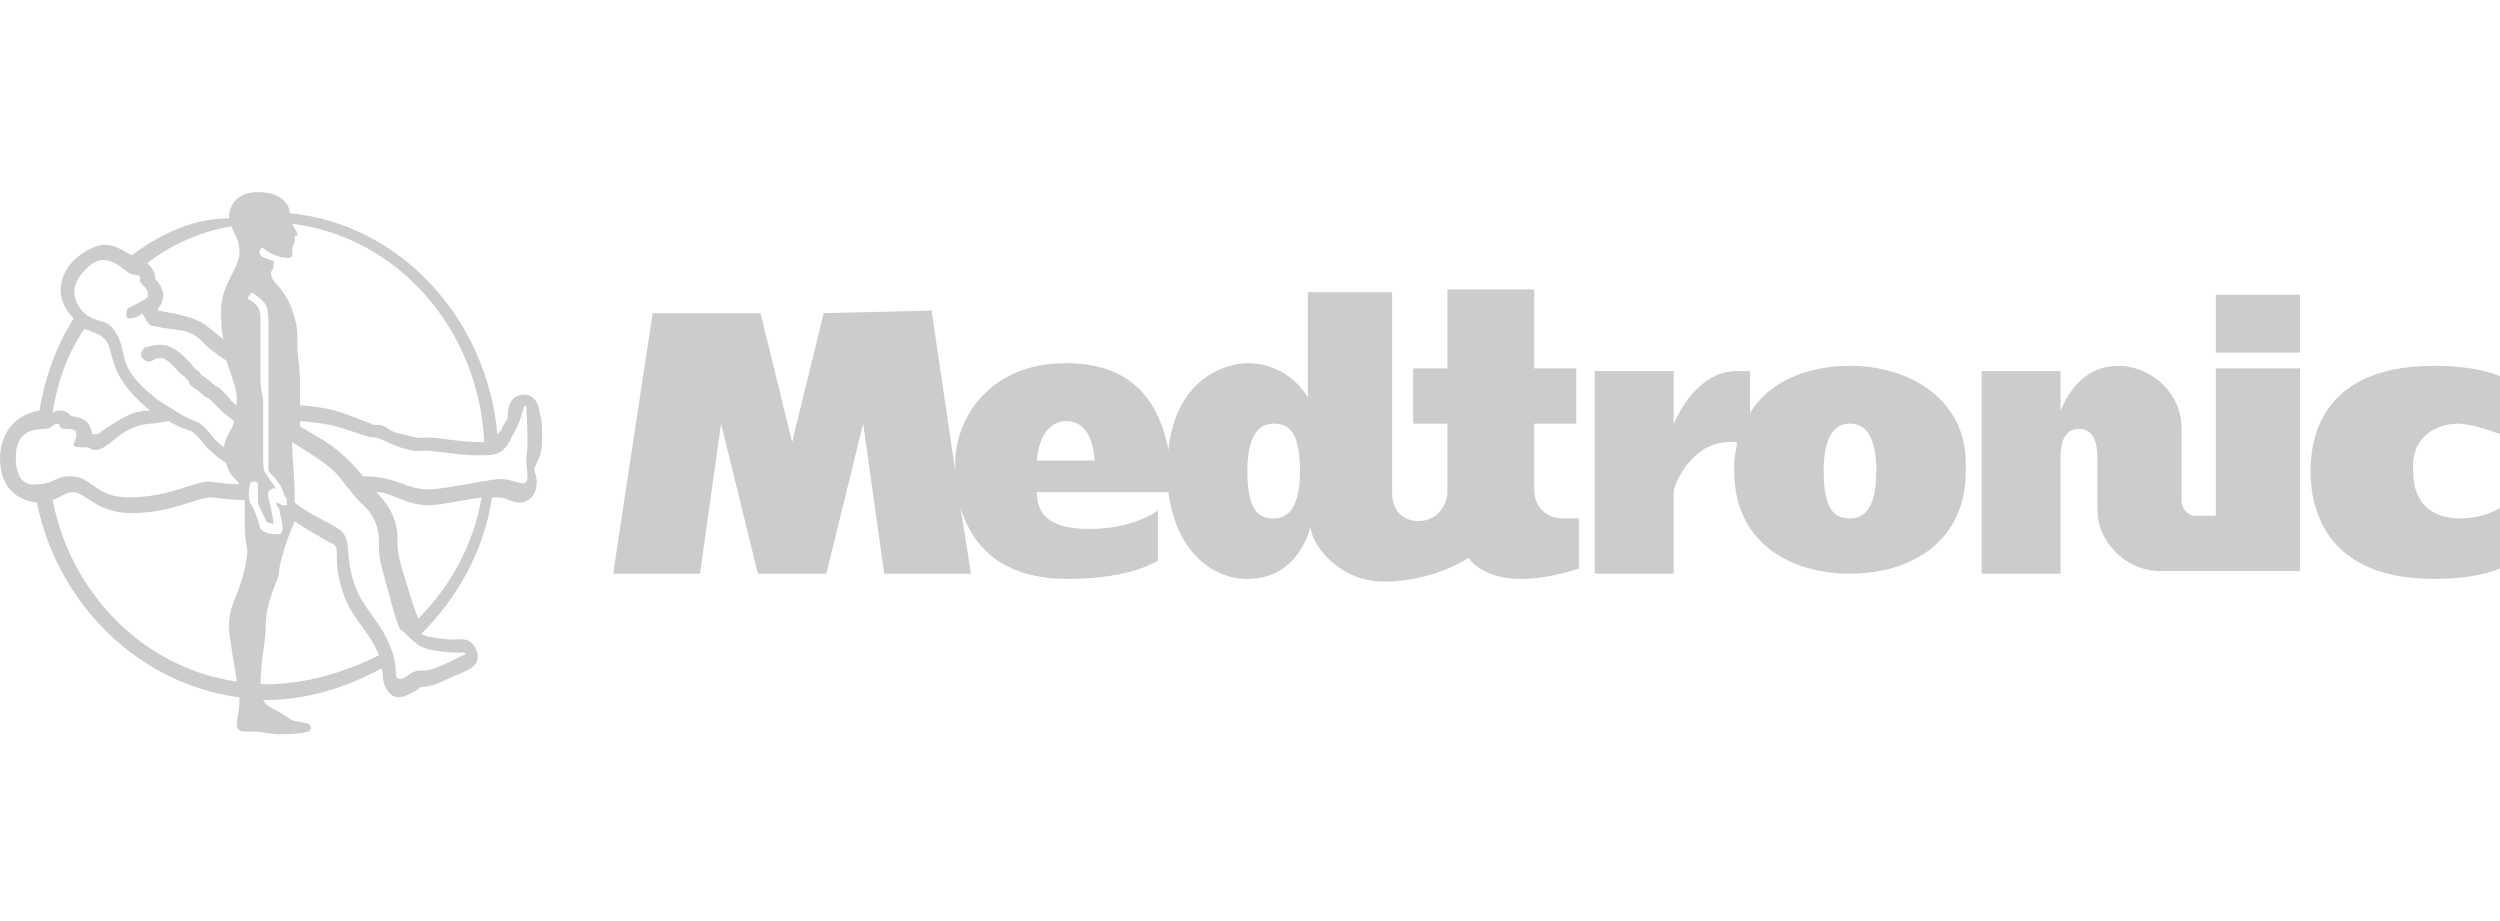 <?xml version="1.0" encoding="utf-8"?>
<!-- Generator: Adobe Illustrator 26.0.1, SVG Export Plug-In . SVG Version: 6.00 Build 0)  -->
<svg version="1.1" id="Layer_1" xmlns="http://www.w3.org/2000/svg" xmlns:xlink="http://www.w3.org/1999/xlink" x="0px" y="0px"
	 viewBox="0 0 95 35" style="enable-background:new 0 0 95 35;" xml:space="preserve">
<style type="text/css">
	.st0{fill:#CCCCCC;}
</style>
<g>
	<path class="st0" d="M84.2,19.6h-0.8c-0.2,0-0.5-0.2-0.5-0.6v-2.7c0-1.5-1.3-2.4-2.4-2.4c-0.9,0-1.7,0.5-2.2,1.7v-1.5h-3v7.7h3
		v-4.4c0-0.5,0.1-1.1,0.7-1.1c0.6,0,0.7,0.6,0.7,1.1v2c0,1.1,1,2.3,2.4,2.3h5.3v-7.7h-3.2V19.6"/>
	<path class="st0" d="M31.3,11.9l-1.2,4.9l-1.2-4.9h-4.1l-1.5,9.9h3.3l0.8-5.7l1.4,5.7h2.6l1.4-5.7l0.8,5.7h3.3l-0.4-2.5
		c0.5,1.6,1.7,2.7,4.1,2.7c2.4,0,3.4-0.7,3.4-0.7v-1.9c0,0-0.9,0.7-2.6,0.7c-1.7,0-2-0.7-2-1.4h5c0.3,2.3,1.7,3.3,3,3.3
		c2,0,2.4-2,2.4-2c0,0.6,1,2.1,2.8,2.1c1.9,0,3.2-0.9,3.2-0.9s0.5,0.8,2,0.8c1.1,0,2.2-0.4,2.2-0.4v-1.9c0,0-0.3,0-0.6,0
		c-0.5,0-1.1-0.3-1.1-1.1v-2.5h1.6v-2.1h-1.6v-3H55v3h-1.3v2.1H55v2.6c0,0.4-0.3,1.1-1.1,1.1c-0.6,0-1-0.4-1-1.1v-7.6h-3.2v4
		c0,0-0.7-1.3-2.3-1.3c-0.6,0-2.7,0.4-3,3.3c0,0,0,0,0,0.1c0,0,0,0,0-0.1c-0.4-2.1-1.6-3.3-3.9-3.3c-2.9,0-4.2,2.1-4.2,3.8
		c0,0.1,0,0.2,0,0.3l-0.9-6.1L31.3,11.9 M39.4,17.5c0.1-1.2,0.7-1.5,1.1-1.5c0.5,0,1,0.3,1.1,1.5H39.4z M48.4,19.7
		c-0.5,0-1-0.2-1-1.8c0-1.6,0.6-1.8,1-1.8c0.5,0,1,0.2,1,1.8C49.4,19.5,48.8,19.7,48.4,19.7"/>
	<path class="st0" d="M70.3,13.9c-1.6,0-3.1,0.6-3.8,1.8v-1.6c0,0-0.2,0-0.5,0c-1.2,0-2,1.1-2.4,2v-2h-3v7.7h3v-3.1
		c0-0.3,0.7-1.9,2.1-1.9c0.1,0,0.2,0,0.3,0c0,0.3-0.1,0.5-0.1,0.8v0.3c0,2.7,2.1,3.9,4.4,3.9c2.3,0,4.4-1.2,4.4-3.9v-0.3
		C74.7,15.2,72.6,13.9,70.3,13.9 M70.3,19.7c-0.5,0-1-0.2-1-1.8c0-1.6,0.6-1.8,1-1.8s1,0.2,1,1.8C71.3,19.5,70.7,19.7,70.3,19.7"/>
	<path class="st0" d="M93.4,16.1c0.6,0,1.6,0.4,1.6,0.4v-2.2c0,0-0.8-0.4-2.5-0.4c-4,0-4.7,2.4-4.7,4s0.7,4.1,4.7,4.1
		c1.7,0,2.5-0.4,2.5-0.4v-2.3c0,0-0.6,0.4-1.5,0.4c-0.9,0-1.8-0.4-1.8-1.8C91.6,16.5,92.7,16.1,93.4,16.1"/>
	<rect x="84.2" y="11.2" class="st0" width="3.2" height="2.2"/>
	<path class="st0" d="M20.6,16.7c0-0.5,0-0.8-0.1-1c0-0.2-0.1-0.7-0.6-0.7c-0.5,0-0.6,0.5-0.6,0.7c0,0.2,0,0.2-0.2,0.5
		c0,0.1-0.1,0.2-0.2,0.3c-0.4-4.4-3.7-8-7.9-8.4c0,0,0-0.1,0-0.1c0-0.1-0.2-0.7-1.2-0.7c-0.7,0-1.1,0.4-1.1,1C7.3,8.3,6.1,8.9,5,9.7
		c0,0,0,0,0,0C4.8,9.6,4.4,9.3,4,9.3S3.1,9.6,2.8,9.9c-0.5,0.5-0.8,1.4,0,2.2c-0.7,1.1-1.1,2.3-1.3,3.5C0.3,15.8,0,16.8,0,17.4
		c0,1.1,0.6,1.6,1.4,1.7C2.2,23,5.3,26,9.1,26.5c0,0,0,0.1,0,0.1c0,0.4-0.1,0.7-0.1,0.9c0,0.1,0,0.3,0.3,0.3c0.2,0,0.3,0,0.4,0
		c0.3,0,0.5,0.1,0.9,0.1c0.2,0,0.8,0,1.1-0.1c0.1,0,0.2-0.2,0-0.3c0,0-0.4-0.1-0.5-0.1c-0.1,0-0.5-0.3-0.7-0.4
		c-0.2-0.1-0.4-0.2-0.5-0.4h0.1c1.6,0,3.1-0.5,4.4-1.2c0.1,0.3,0,0.3,0.1,0.6c0.2,0.5,0.5,0.6,0.9,0.4c0.2-0.1,0.4-0.2,0.5-0.3
		c0.1,0,0.4,0,0.8-0.2c0.4-0.2,0.7-0.3,0.9-0.4c0.2-0.1,0.6-0.3,0.4-0.8c-0.2-0.5-0.6-0.4-0.8-0.4c-0.4,0-0.3,0-1-0.1
		c-0.1,0-0.2-0.1-0.3-0.1c1.4-1.4,2.4-3.2,2.7-5.2c0.1,0,0.1,0,0.2,0c0.3,0,0.6,0.2,0.8,0.2c0.5,0,0.7-0.4,0.7-0.8
		c0-0.2-0.1-0.4-0.1-0.5C20.5,17.4,20.6,17.2,20.6,16.7 M8.8,8.6c0.1,0.3,0.3,0.5,0.3,1c0,0.6-0.7,1.2-0.7,2.2c0,0.4,0,0.8,0.1,1.1
		c-0.8-0.6-0.7-0.8-2.5-1.1L6,11.7c0,0,0.2-0.1,0.2-0.5c0-0.3-0.3-0.6-0.3-0.6c0-0.1,0-0.3-0.3-0.6C6.5,9.3,7.6,8.8,8.8,8.6
		 M3.2,10.3c0.6-0.7,1.1-0.4,1.6,0c0.2,0.2,0.4,0.1,0.5,0.2c0.1,0.1-0.1,0.1,0.1,0.3c0.1,0.1,0.3,0.3,0.2,0.5
		c-0.1,0.1-0.7,0.4-0.7,0.4c-0.1,0-0.1,0.2-0.1,0.3c0,0.1,0.1,0.1,0.2,0.1c0.4-0.1,0.4-0.2,0.4-0.2c0.2,0.3,0.2,0.5,0.5,0.5
		c0.8,0.2,1.3,0,1.9,0.7c0.2,0.2,0.5,0.4,0.8,0.6c0.2,0.6,0.4,1.1,0.4,1.4c0,0.1,0,0.2,0,0.3c-0.2-0.1-0.3-0.3-0.4-0.4
		c-0.1-0.1-0.1-0.1-0.2-0.2c-0.1-0.1-0.2-0.1-0.4-0.3c-0.1-0.1-0.3-0.2-0.4-0.3c0-0.1-0.1-0.1-0.2-0.2c-0.3-0.4-0.8-0.9-1.3-0.9
		c-0.3,0-0.5,0.1-0.6,0.1c-0.1,0.1-0.2,0.3-0.1,0.4c0.1,0.1,0.2,0.2,0.4,0.1c0,0,0.1-0.1,0.3-0.1c0.3,0,0.6,0.5,0.9,0.7
		c0.1,0.1,0.2,0.2,0.2,0.3c0.1,0.1,0.3,0.2,0.5,0.4c0.1,0.1,0.2,0.1,0.3,0.2c0.1,0.1,0.1,0.1,0.2,0.2c0.2,0.2,0.3,0.3,0.7,0.6
		c0,0,0,0,0,0c-0.1,0.4-0.3,0.5-0.4,1l0,0c-0.5-0.4-0.5-0.6-0.9-0.9C7.5,16,7.3,16,6.8,15.7L6,15.2c-1.8-1.4-1-1.8-1.7-2.7
		c-0.3-0.4-0.6-0.2-1.1-0.6C2.7,11.4,2.7,10.8,3.2,10.3 M3.2,12.5c0.3,0.1,0.6,0.2,0.8,0.4c0.4,0.5,0,1.3,1.7,2.7
		c-0.7,0-1.1,0.3-2,0.9l-0.2,0c-0.1-0.6-0.4-0.6-0.8-0.7c-0.1-0.1-0.2-0.2-0.4-0.2c-0.1,0-0.2,0-0.3,0.1C2.2,14.4,2.6,13.4,3.2,12.5
		 M0.6,17.4c0-0.9,0.5-1.1,1.1-1.1c0.3,0,0.3-0.2,0.5-0.2c0.1,0,0,0.2,0.3,0.2c0.2,0,0.4,0,0.4,0.2c0,0.2-0.1,0.3-0.1,0.4
		C2.8,17,3,17,3.2,17c0.3,0,0.2,0.1,0.4,0.1c0.6,0,0.9-0.9,2.1-1c0.2,0,0.7-0.1,0.7-0.1c0.5,0.3,0.7,0.3,0.9,0.4
		c0.5,0.4,0.4,0.6,1.3,1.2c0.1,0.5,0.4,0.6,0.5,0.8c-0.6,0-1-0.1-1.2-0.1c-0.5,0-1.5,0.6-3,0.6c-1.3,0-1.4-0.8-2.2-0.8
		c-0.7,0-0.6,0.3-1.3,0.3C0.9,18.5,0.6,18.1,0.6,17.4 M8.7,23.8c0,0.4,0.2,1.4,0.3,2.1c-3.5-0.5-6.3-3.3-7-6.9
		c0.3-0.1,0.5-0.3,0.8-0.3c0.4,0,0.9,0.8,2.2,0.8c1.5,0,2.5-0.6,3-0.6c0.2,0,0.6,0.1,1.3,0.1c0,0.2,0,0.6,0,0.8c0,0.8,0.1,1,0.1,1.2
		C9.2,22.6,8.7,22.8,8.7,23.8 M9.9,9.5c0-0.1,0.1-0.1,0.2,0s0.5,0.3,0.8,0.3s0.2-0.2,0.2-0.3c0,0,0-0.1,0.1-0.3c0,0,0-0.1,0-0.2
		c0-0.1,0.2,0,0.1-0.1c0-0.1-0.1-0.2-0.2-0.4c4,0.5,7.1,4,7.3,8.3c0,0,0,0-0.1,0c-0.4,0-0.4,0-1.3-0.1c-1.3-0.2-0.6,0.1-1.7-0.2
		c-0.5-0.1-0.5-0.2-0.7-0.3c-0.2-0.1-0.4,0-0.5-0.1c-1.3-0.5-1.5-0.6-2.7-0.7c0-0.2,0-0.5,0-0.9c0-0.5-0.1-1-0.1-1.4
		c0-0.4,0-0.7-0.1-1c-0.3-1.2-0.9-1.3-0.9-1.7c0-0.2,0.1,0,0.1-0.5C10.3,9.9,10,9.8,9.9,9.7C9.9,9.6,9.8,9.6,9.9,9.5 M9.5,19.1
		c-0.1-0.3,0-0.7,0-0.7c0-0.1,0.1-0.1,0.2-0.1s0.1,0.1,0.1,0.2c0,0,0,0.3,0,0.6c0.1,0.3,0.3,0.6,0.3,0.7c0.1,0.1,0.3,0.1,0.3,0.1
		c0-0.1-0.1-0.5-0.1-0.6c-0.1-0.4-0.2-0.6,0-0.7c0,0,0.1-0.1,0.2,0c-0.1-0.2-0.2-0.3-0.4-0.6c-0.1-0.1-0.1-0.3-0.1-0.8
		c0-0.3,0-0.5,0-0.7c0-0.3,0-0.5,0-0.6c0-0.4,0-0.5,0-0.7c0-0.2-0.1-0.3-0.1-0.8c0-0.5,0-0.7,0-0.9c0-0.1,0-0.1,0-0.2
		c0-0.2,0-0.4,0-0.6c0-0.2,0-0.3,0-0.5c0-0.5-0.1-0.6-0.4-0.8h0c-0.1,0-0.1-0.1,0-0.2c0-0.1,0.1-0.1,0.2,0h0c0.4,0.3,0.5,0.4,0.5,1
		c0,0.2,0,0.4,0,0.6c0,0.2,0,0.3,0,0.5c0,0,0,0.1,0,0.2c0,0.2,0,0.4,0,0.9s0,0.6,0,0.8c0,0.1,0,0.3,0,0.7c0,0.2,0,0.4,0,0.7
		c0,0.2,0,0.5,0,0.7c0,0.4,0,0.5,0,0.6c0.4,0.4,0.5,0.6,0.6,0.9c0,0.1,0.1,0.1,0.1,0.2c0,0.1,0,0.1,0,0.2c0,0-0.1,0-0.2,0
		c0,0-0.1-0.1-0.2-0.1c0,0.1,0,0.1,0.1,0.2c0.1,0.5,0.2,0.8,0.1,0.9c0,0.1-0.1,0.1-0.2,0.1c-0.1,0-0.4,0-0.6-0.2
		C9.8,19.7,9.6,19.2,9.5,19.1 M10.1,26c-0.1,0-0.1,0-0.2,0c0-0.9,0.2-1.6,0.2-2.2c0-1,0.5-1.8,0.5-2c0-0.4,0.3-1.3,0.6-2
		c0.4,0.3,0.8,0.5,1.3,0.8c0.6,0.2,0,0.5,0.6,2.1c0.3,0.8,1,1.4,1.3,2.2C13.2,25.5,11.7,26,10.1,26 M16.4,24.7
		c0.7,0.1,0.6,0.1,1.2,0.1c0.1,0,0.1,0.1,0,0.1c-1.6,0.8-1.3,0.5-1.8,0.6c-0.3,0.1-0.4,0.3-0.6,0.3c-0.3,0,0-0.4-0.4-1.3
		c-0.3-0.8-1-1.4-1.3-2.2c-0.5-1.4,0-1.9-0.8-2.3c-0.5-0.3-1-0.5-1.5-0.9c0-0.1,0-0.2,0-0.2c0-0.6-0.1-1.7-0.1-2.1c0,0,0,0,0,0
		c2.1,1.3,1.5,1.1,2.6,2.3c0.1,0.1,0.7,0.5,0.7,1.5c0,0.4,0,0.6,0.2,1.3c0.2,0.7,0.4,1.6,0.6,2C15.6,24.2,15.8,24.6,16.4,24.7
		 M15.9,23.5c-0.2-0.4-0.4-1.2-0.6-1.8c-0.2-0.7-0.2-0.9-0.2-1.3c0-0.8-0.5-1.4-0.8-1.7c0.6,0,1.1,0.5,2,0.5c0.4,0,1.3-0.2,2-0.3
		C18,20.7,17.1,22.3,15.9,23.5 M20,18.3c-0.1,0.2-0.5-0.1-1-0.1c-0.3,0-2.2,0.4-2.7,0.4c-0.9,0-1.2-0.5-2.5-0.5
		c-1-1.2-1.6-1.4-2.4-1.9l0-0.2c1.2,0.1,1.4,0.2,2.6,0.6c0.1,0,0.3,0,0.5,0.1c0.2,0.1,0.2,0.1,0.7,0.3c1,0.3,0.4,0,1.7,0.2
		c0.9,0.1,0.9,0.1,1.3,0.1c0.6,0,0.9,0,1.2-0.6c0.3-0.6,0.3-0.5,0.5-1.2c0-0.1,0.1-0.1,0.1,0c0.1,1.9,0,1.5,0,2
		C20,17.9,20.1,18.1,20,18.3"/>
</g>
</svg>
